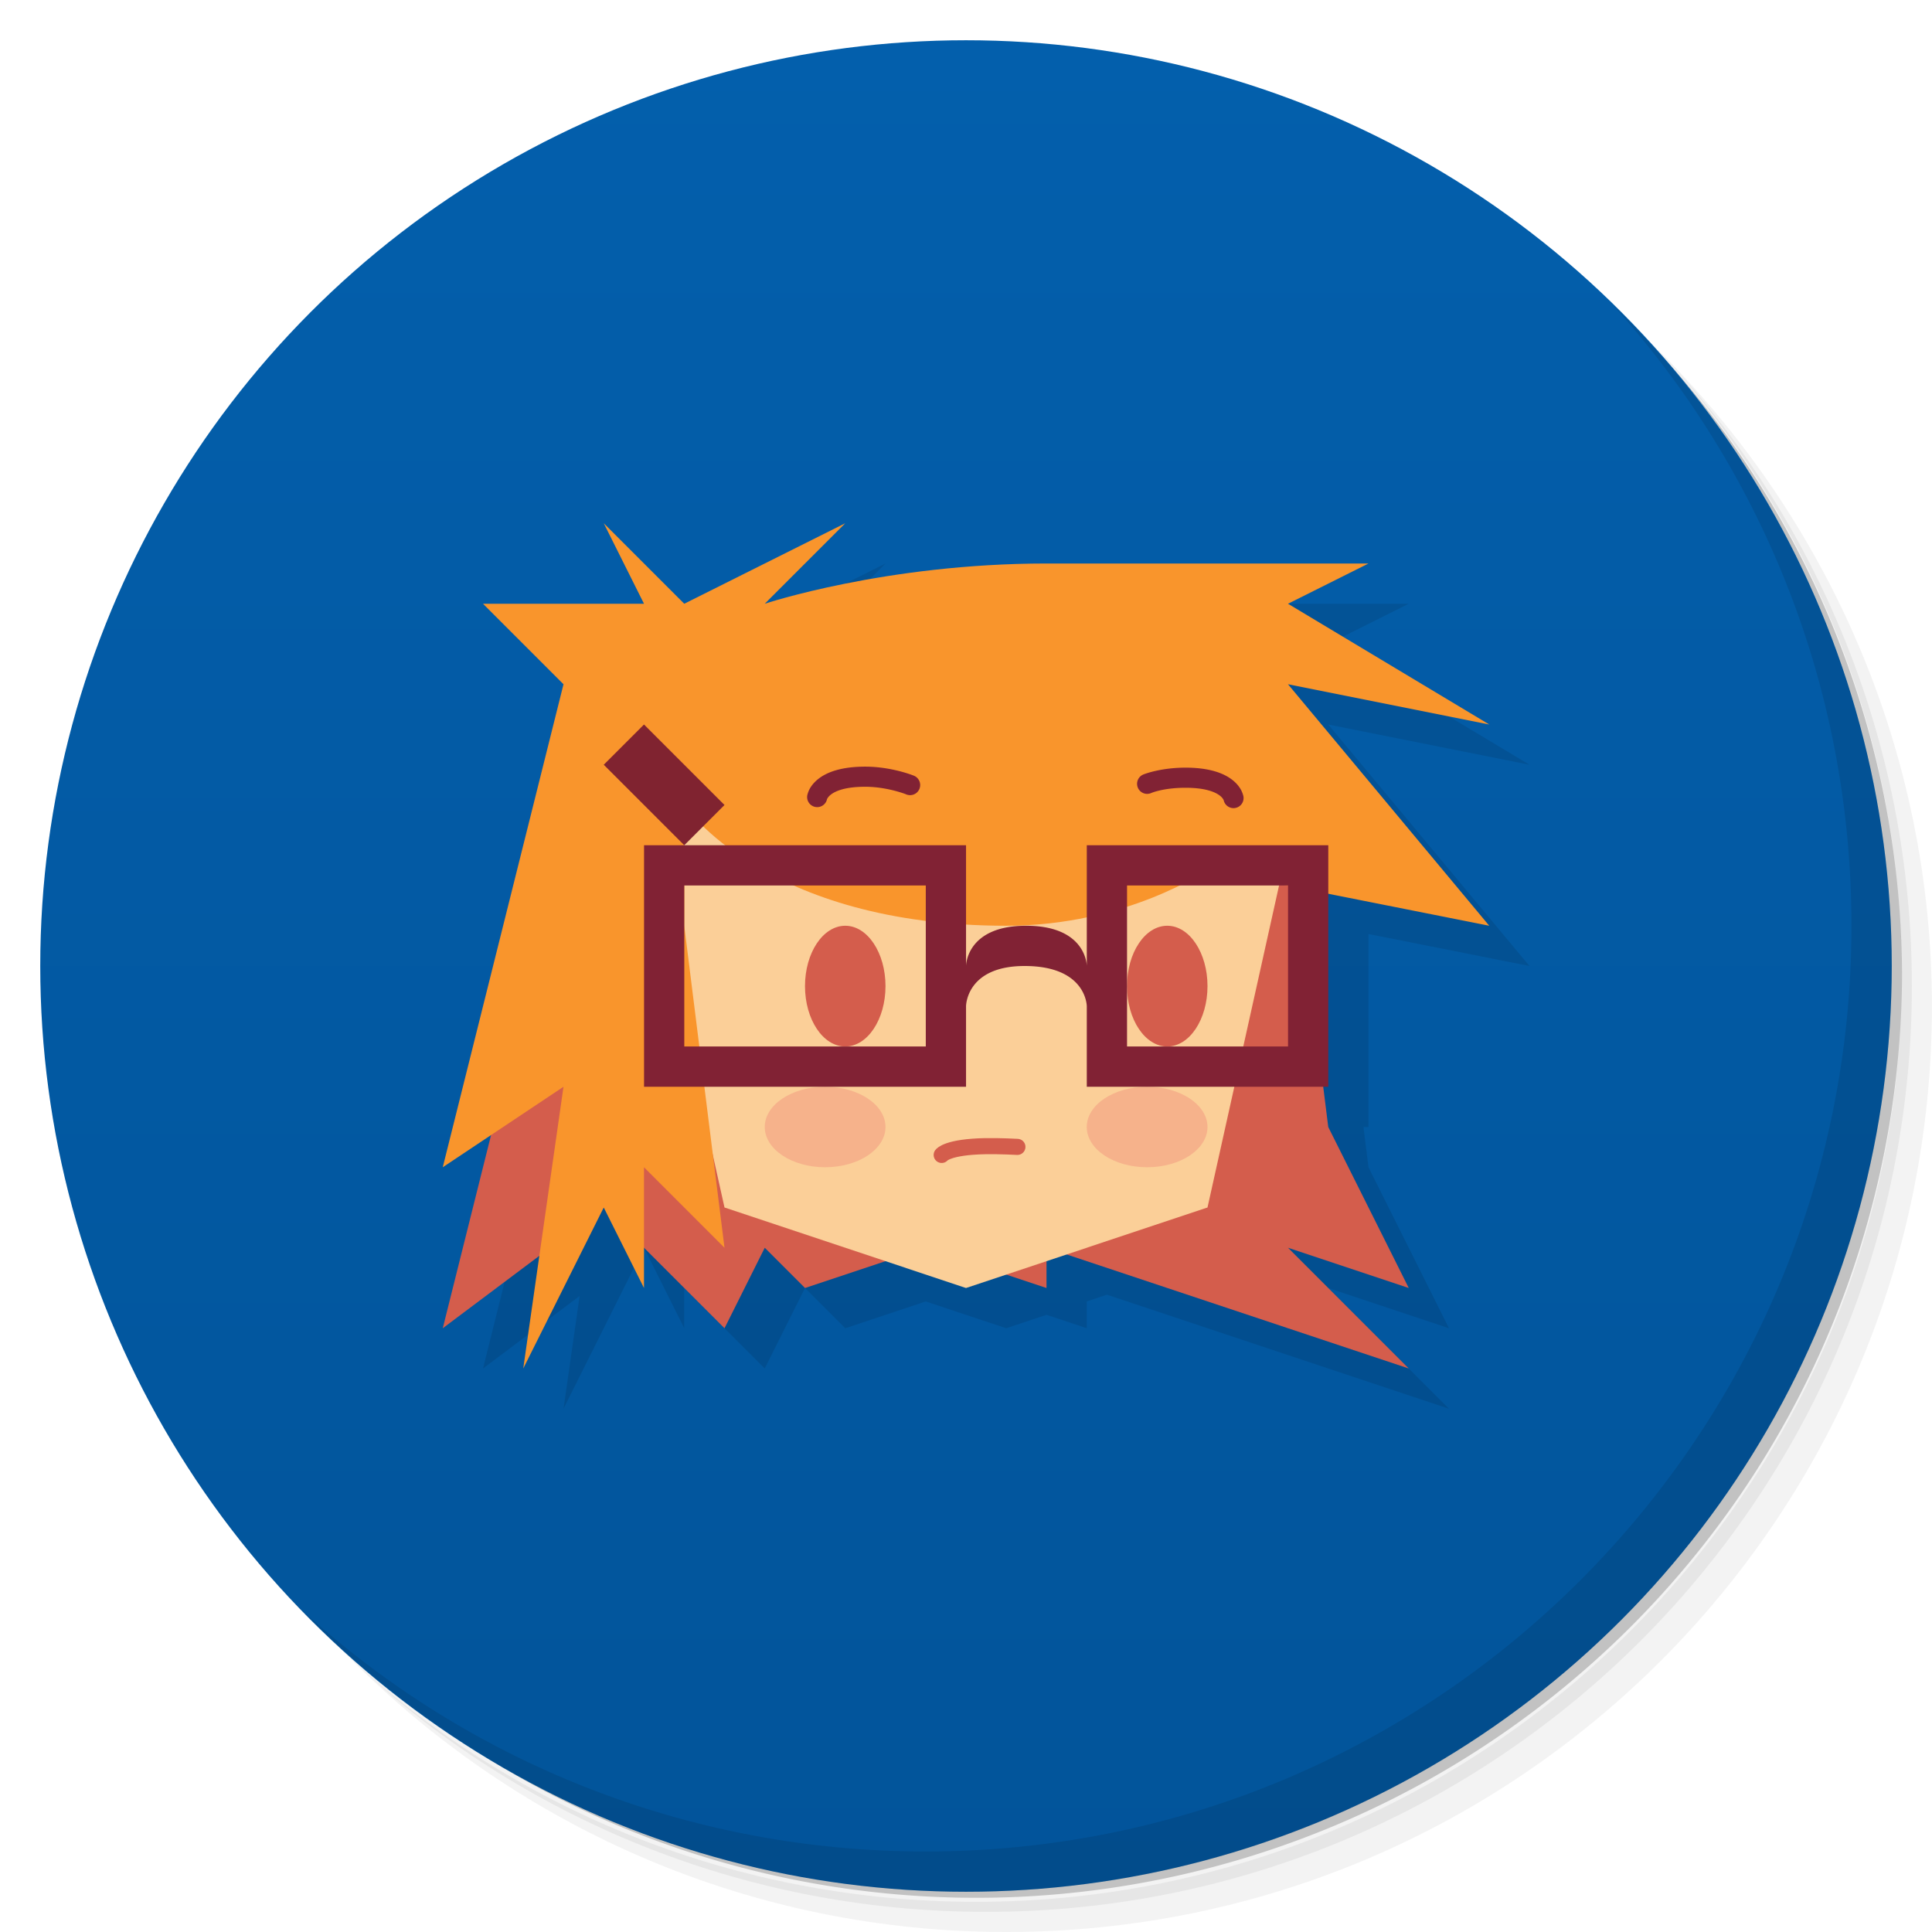 <svg version="1.1" viewBox="0 0 48 48" xmlns="http://www.w3.org/2000/svg">
 <defs>
  <linearGradient id="bg" x2="0" y1="1" y2="47" gradientUnits="userSpaceOnUse">
   <stop style="stop-color:#035fac" offset="0"/>
   <stop style="stop-color:#02549a" offset="1"/>
  </linearGradient>
 </defs>
 <path d="m36.31 5c5.859 4.062 9.688 10.831 9.688 18.5 0 12.426-10.07 22.5-22.5 22.5-7.669 0-14.438-3.828-18.5-9.688 1.037 1.822 2.306 3.499 3.781 4.969 4.085 3.712 9.514 5.969 15.469 5.969 12.703 0 23-10.298 23-23 0-5.954-2.256-11.384-5.969-15.469-1.469-1.475-3.147-2.744-4.969-3.781zm4.969 3.781c3.854 4.113 6.219 9.637 6.219 15.719 0 12.703-10.297 23-23 23-6.081 0-11.606-2.364-15.719-6.219 4.16 4.144 9.883 6.719 16.219 6.719 12.703 0 23-10.298 23-23 0-6.335-2.575-12.06-6.719-16.219z" style="opacity:.05"/>
 <path d="m41.28 8.781c3.712 4.085 5.969 9.514 5.969 15.469 0 12.703-10.297 23-23 23-5.954 0-11.384-2.256-15.469-5.969 4.113 3.854 9.637 6.219 15.719 6.219 12.703 0 23-10.298 23-23 0-6.081-2.364-11.606-6.219-15.719z" style="opacity:.1"/>
 <path d="m31.25 2.375c8.615 3.154 14.75 11.417 14.75 21.13 0 12.426-10.07 22.5-22.5 22.5-9.708 0-17.971-6.135-21.12-14.75a23 23 0 0 0 44.875-7 23 23 0 0 0-16-21.875z" style="opacity:.2"/>
 <circle cx="24" cy="24" r="23" style="fill:url(#bg)"/>
 <path d="m13.199 29.199-1.199 4.801 2.4-1.801-0.4 2.801 2-4 1 2v-1l2 2 1-2 1 1 2-0.666 2 0.666 1-0.334 1 0.334v-0.666l0.5-0.168 8.5 2.834-3-3 3 1-2-4-0.125-1h0.125v-4.795l4 0.795-5-6 5 1-5-3 2-1h-8c-4 0-7 1-7 1l2-2-4 2z" style="opacity:.1"/>
 <path d="m40.03 7.531c3.712 4.084 5.969 9.514 5.969 15.469 0 12.703-10.297 23-23 23-5.954 0-11.384-2.256-15.469-5.969 4.178 4.291 10.01 6.969 16.469 6.969 12.703 0 23-10.298 23-23 0-6.462-2.677-12.291-6.969-16.469z" style="opacity:.1"/>
 <path d="m32 20 1 8 2 4-3-1 3 3-9-3v1l-3-1-3 1-1-1-1 2-3-3-4 3 4-16z" style="fill:#d45d4c"/>
 <path d="m24 32 6-2 2-9v-2h-16v2l2 9z" style="fill:#fbcf98"/>
 <ellipse cx="21" cy="24.5" rx="1" ry="1.5" style="fill:#d45d4c;paint-order:stroke fill markers"/>
 <ellipse cx="29" cy="24.5" rx="1" ry="1.5" style="fill:#d45d4c;paint-order:stroke fill markers"/>
 <ellipse cx="20.5" cy="28" rx="1.5" ry="1" style="fill:#f6b28b;paint-order:stroke fill markers"/>
 <ellipse cx="28.5" cy="28" rx="1.5" ry="1" style="fill:#f6b28b;paint-order:stroke fill markers"/>
 <path d="m23.396 28.694s0.141-0.201 1.09-0.218c0.359-0.006 0.791 0.018 0.791 0.018" style="fill:none;stroke-linecap:round;stroke-linejoin:round;stroke-width:.4;stroke:#d45d4c"/>
 <path d="m11 29 3-12-2-2h4l-1-2 2 2 4-2-2 2s3-1 7-1h8l-2 1 5 3-5-1 5 6-7-1.391s-2 1.391-5 1.391c-6 0-8-3-8-3v3l1 8-2-2v3l-1-2-2 4 1-7z" style="fill:#f9952c"/>
 <path d="m17 21 1-1-2-2-1 1z" style="fill:#802330"/>
 <path d="m21.51 19.047c-0.594-0.002-0.957 0.132-1.174 0.301-0.108 0.084-0.178 0.175-0.219 0.25-0.041 0.075-0.059 0.154-0.059 0.154a0.25 0.25 0 1 0 0.492 0.088s-0.005 0.018 0.006-0.002c0.011-0.02 0.033-0.054 0.086-0.096 0.107-0.083 0.346-0.197 0.865-0.195 0.537 0.002 1 0.186 1 0.186a0.251 0.251 0 1 0 0.188-0.465s-0.536-0.218-1.185-0.221zm7.93 0.025c-0.635 0.003-1.039 0.172-1.039 0.172a0.25 0.25 0 1 0 0.199 0.459s0.29-0.129 0.842-0.131c0.519-0.002 0.759 0.113 0.865 0.195 0.053 0.041 0.075 0.076 0.086 0.096s0.006 0.002 0.006 0.002a0.25 0.25 0 1 0 0.492-0.088s-0.018-0.079-0.059-0.154-0.11-0.166-0.219-0.25c-0.217-0.168-0.579-0.303-1.174-0.301zm-13.439 1.928v6h8v-2s-7.67e-4 -1 1.455-1c1.544 0 1.545 1 1.545 1v2h6v-6h-6v3s3.88e-4 -1-1.508-1c-1.492 0-1.492 1-1.492 1v-3h-8zm1 1h6v4h-6v-4zm11 0h4v4h-4v-4z" style="fill:#812234;paint-order:stroke fill markers"/>
</svg>
